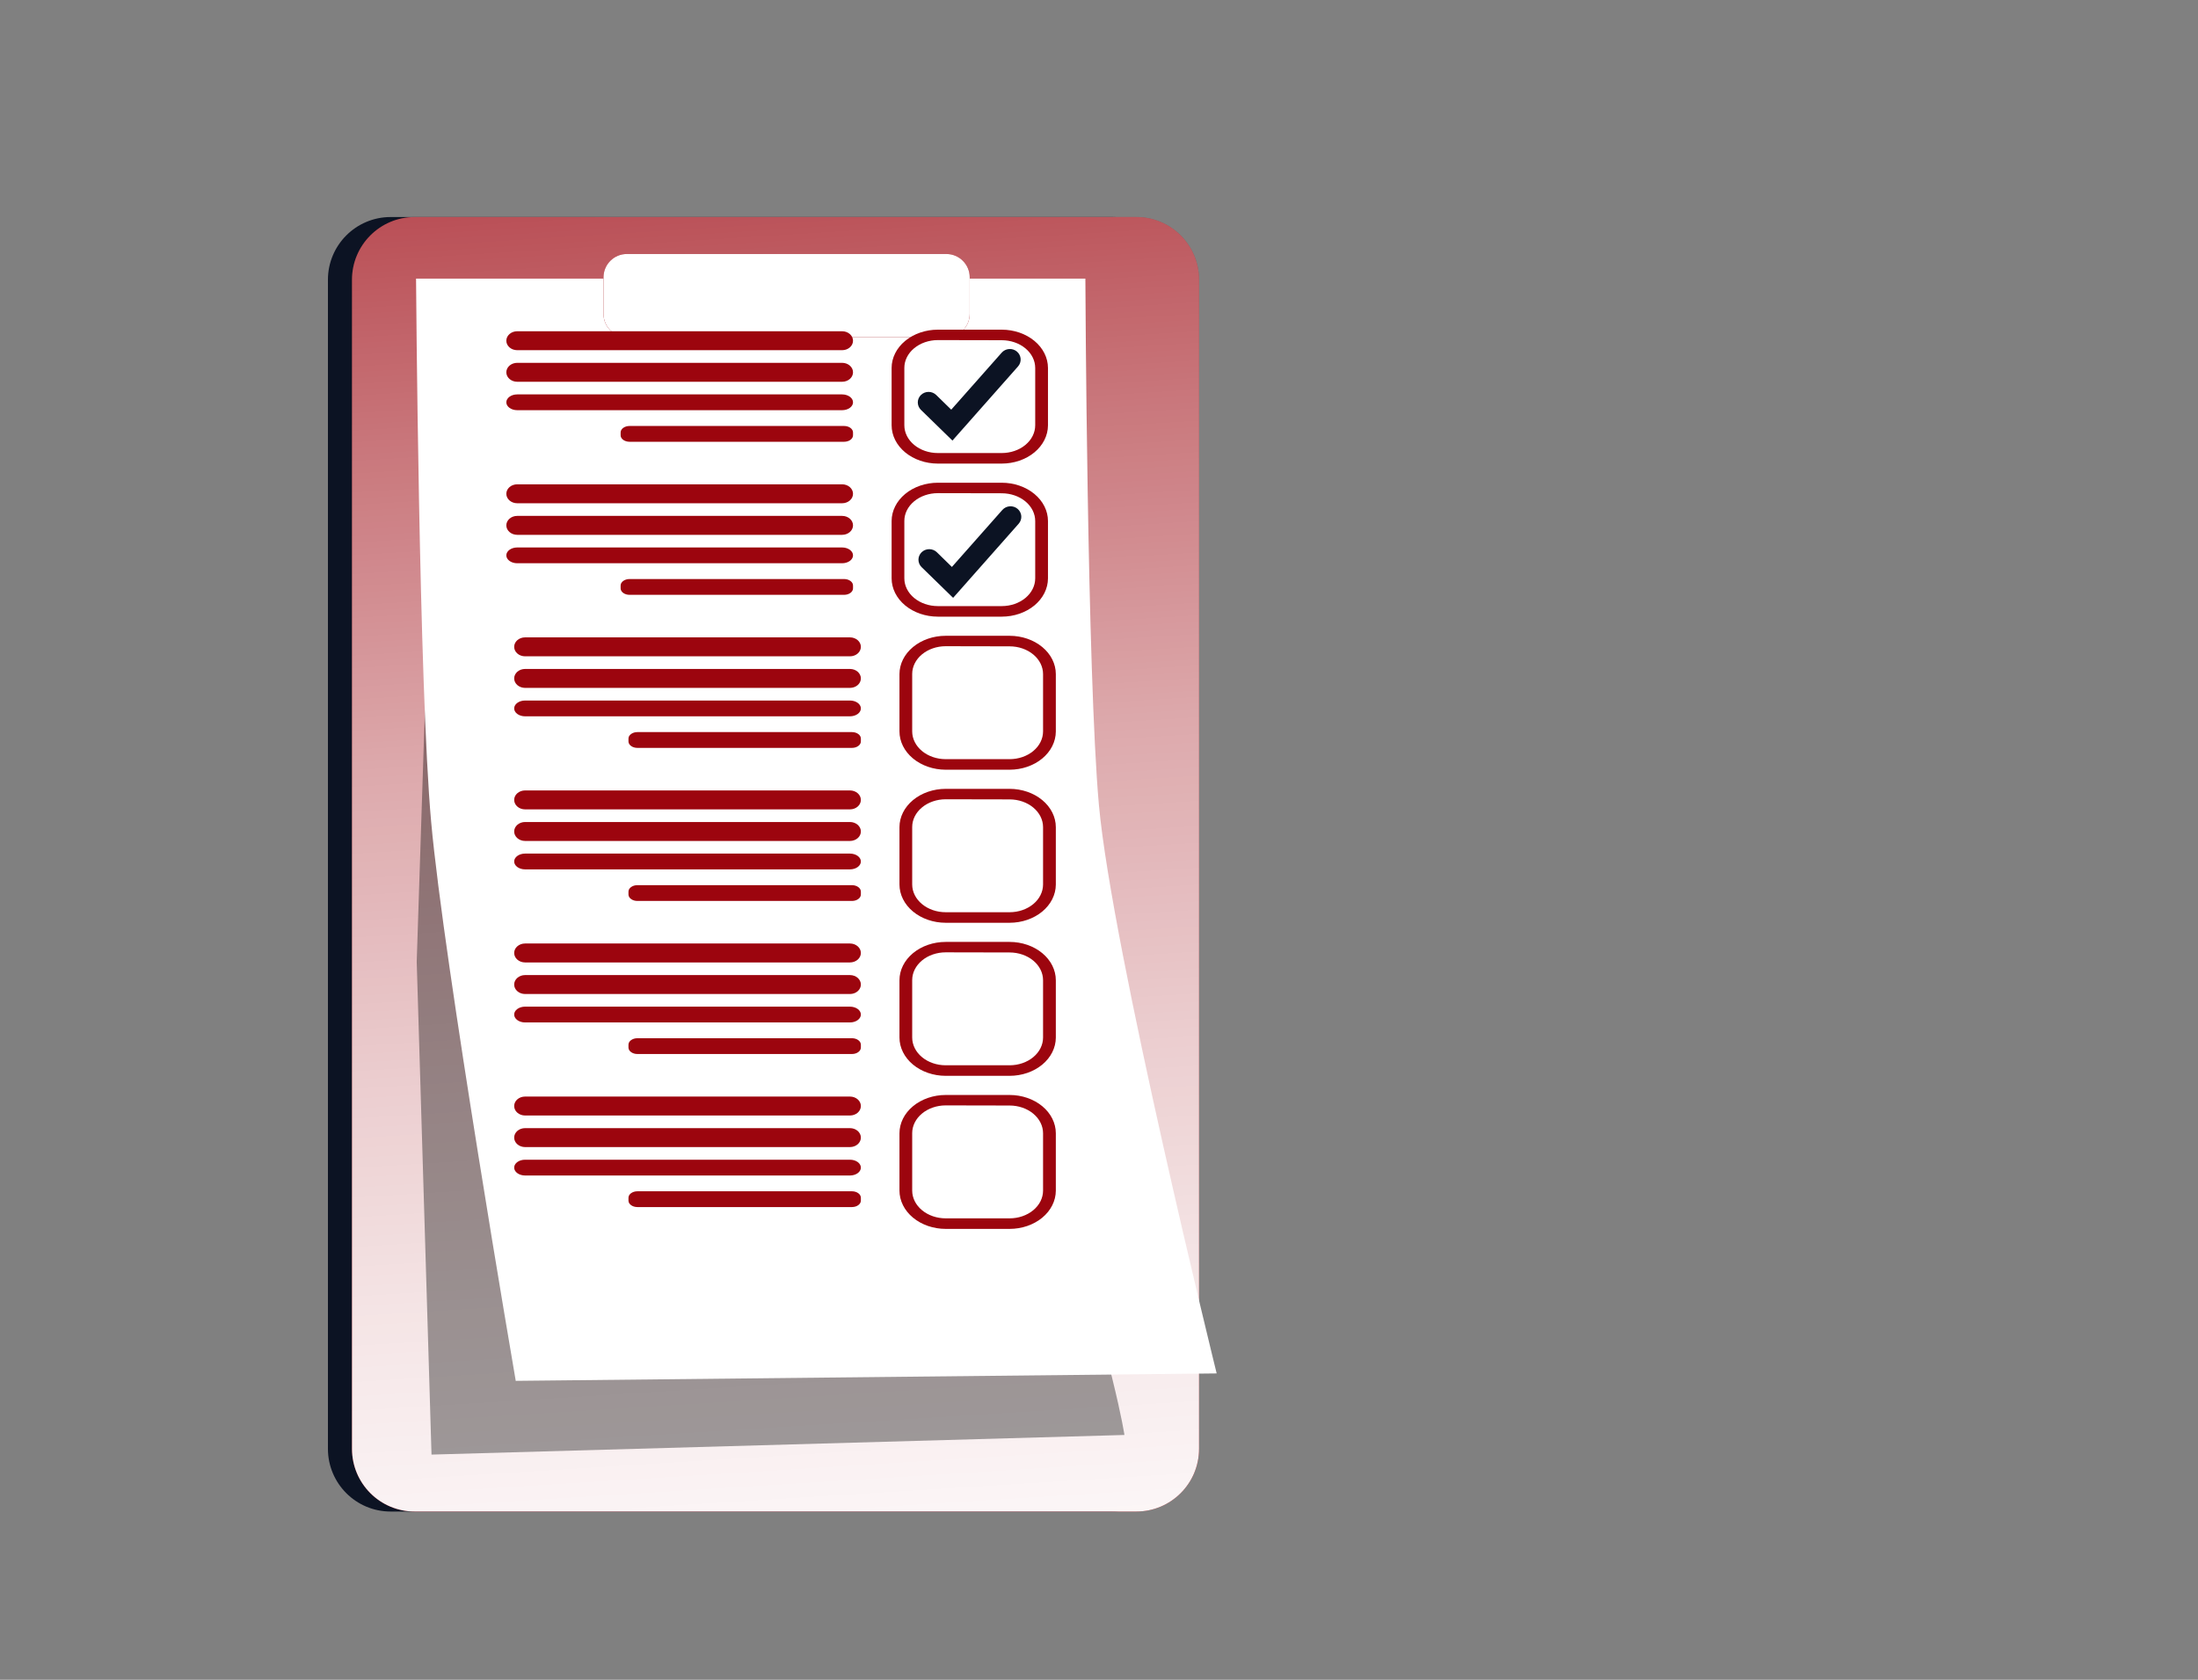 <svg width="560" height="428" viewBox="0 0 560 428" fill="none" xmlns="http://www.w3.org/2000/svg">
<rect x="0" y="0" width="560" height="428" fill="#808080" stroke="none"/>
<path d="M283.38 55.3H99.53C90.704 55.3 83.55 62.455 83.55 71.28V369.16C83.55 377.986 90.704 385.14 99.53 385.14H283.38C292.206 385.14 299.36 377.986 299.36 369.16V71.28C299.36 62.455 292.206 55.3 283.38 55.3Z" fill="#0C1323"/>
<path d="M289.51 55.3H105.66C96.835 55.3 89.68 62.455 89.68 71.28V369.16C89.68 377.986 96.835 385.14 105.66 385.14H289.51C298.336 385.14 305.49 377.986 305.49 369.16V71.28C305.49 62.455 298.336 55.3 289.51 55.3Z" fill="#9C050E"/>
<path d="M289.51 55.3H105.66C96.835 55.3 89.68 62.455 89.68 71.28V369.16C89.68 377.986 96.835 385.14 105.66 385.14H289.51C298.336 385.14 305.49 377.986 305.49 369.16V71.28C305.49 62.455 298.336 55.3 289.51 55.3Z" fill="url(#paint0_linear)"/>
<path d="M106.17 245.04L111.82 71.32L275.17 74.77C275.17 74.77 253.81 255.09 268.89 301.63C283.97 348.17 286.48 365.63 286.48 365.63L109.94 370.63L106.17 245.04Z" fill="url(#paint1_linear)"/>
<path d="M309.98 349.95L131.4 351.84C131.4 351.84 113.04 245.17 109.85 209.41C106.72 174.96 106 71 106 71H276.53C276.53 71 276.96 171.75 279.98 205.13C283.32 241.96 309.98 349.95 309.98 349.95Z" fill="white"/>
<path d="M241.11 64.72H159.71C156.424 64.72 153.76 67.384 153.76 70.67V79.97C153.76 83.256 156.424 85.92 159.71 85.92H241.11C244.396 85.92 247.06 83.256 247.06 79.97V70.67C247.06 67.384 244.396 64.72 241.11 64.72Z" fill="#9C050E"/>
<path d="M241.11 64.72H159.71C156.424 64.72 153.76 67.384 153.76 70.67V79.97C153.76 83.256 156.424 85.92 159.71 85.92H241.11C244.396 85.92 247.06 83.256 247.06 79.97V70.67C247.06 67.384 244.396 64.72 241.11 64.72Z" fill="url(#paint2_linear)"/>
<path d="M214.548 84.402H131.782C130.246 84.402 129 85.483 129 86.816C129 88.149 130.246 89.23 131.782 89.23H214.548C216.085 89.23 217.331 88.149 217.331 86.816C217.331 85.483 216.085 84.402 214.548 84.402Z" fill="#9C050E"/>
<path d="M214.548 92.448H131.782C130.246 92.448 129 93.529 129 94.862C129 96.195 130.246 97.275 131.782 97.275H214.548C216.085 97.275 217.331 96.195 217.331 94.862C217.331 93.529 216.085 92.448 214.548 92.448Z" fill="#9C050E"/>
<path d="M214.548 100.494H131.782C130.246 100.494 129 101.394 129 102.505C129 103.616 130.246 104.517 131.782 104.517H214.548C216.085 104.517 217.331 103.616 217.331 102.505C217.331 101.394 216.085 100.494 214.548 100.494Z" fill="#9C050E"/>
<path d="M215.058 108.539H160.393C159.138 108.539 158.12 109.279 158.12 110.191V110.91C158.12 111.823 159.138 112.562 160.393 112.562H215.058C216.313 112.562 217.331 111.823 217.331 110.91V110.191C217.331 109.279 216.313 108.539 215.058 108.539Z" fill="#9C050E"/>
<path d="M255.226 118.122H238.938C235.816 118.12 232.823 117.091 230.615 115.261C228.408 113.431 227.166 110.95 227.164 108.362V93.76C227.166 91.172 228.408 88.691 230.615 86.861C232.823 85.031 235.816 84.002 238.938 84H255.226C258.348 84.002 261.341 85.031 263.549 86.861C265.756 88.691 266.997 91.172 267 93.76V108.395C266.987 110.977 265.741 113.45 263.535 115.273C261.328 117.095 258.341 118.12 255.226 118.122V118.122ZM238.938 86.655C236.676 86.657 234.507 87.403 232.908 88.729C231.308 90.055 230.408 91.852 230.406 93.727V108.362C230.408 110.237 231.308 112.035 232.908 113.361C234.507 114.687 236.676 115.433 238.938 115.435H255.226C257.487 115.433 259.655 114.686 261.253 113.36C262.851 112.034 263.748 110.237 263.748 108.362V93.76C263.748 91.885 262.851 90.088 261.253 88.761C259.655 87.436 257.487 86.689 255.226 86.687L238.938 86.655Z" fill="#9C050E"/>
<path d="M242.661 112.258L234.637 104.436C234.382 104.186 234.179 103.891 234.041 103.565C233.903 103.239 233.832 102.89 233.832 102.538C233.832 102.185 233.903 101.836 234.041 101.51C234.179 101.185 234.382 100.889 234.637 100.639C234.892 100.39 235.195 100.192 235.528 100.058C235.862 99.923 236.219 99.853 236.58 99.853C236.941 99.853 237.298 99.923 237.632 100.058C237.965 100.192 238.268 100.39 238.523 100.639L242.354 104.382L255.211 89.855C255.688 89.316 256.364 88.984 257.092 88.933C257.819 88.881 258.537 89.114 259.089 89.579C259.641 90.045 259.98 90.706 260.033 91.417C260.086 92.127 259.848 92.829 259.371 93.368L242.661 112.258Z" fill="#0C1323"/>
<path d="M242.829 152.333L234.805 144.51C234.55 144.261 234.347 143.965 234.209 143.639C234.071 143.314 234 142.965 234 142.612C234 142.26 234.071 141.91 234.209 141.585C234.347 141.259 234.55 140.963 234.805 140.714C235.06 140.465 235.363 140.267 235.696 140.132C236.03 139.997 236.387 139.928 236.748 139.928C237.109 139.928 237.466 139.997 237.799 140.132C238.133 140.267 238.436 140.465 238.691 140.714L242.522 144.457L255.379 129.929C255.856 129.39 256.532 129.059 257.259 129.007C257.987 128.955 258.705 129.188 259.257 129.654C259.808 130.12 260.148 130.781 260.201 131.491C260.254 132.201 260.015 132.903 259.539 133.442L242.829 152.333Z" fill="#0C1323"/>
<path d="M214.548 123.402H131.782C130.246 123.402 129 124.483 129 125.816C129 127.149 130.246 128.23 131.782 128.23H214.548C216.085 128.23 217.331 127.149 217.331 125.816C217.331 124.483 216.085 123.402 214.548 123.402Z" fill="#9C050E"/>
<path d="M214.548 131.448H131.782C130.246 131.448 129 132.529 129 133.862C129 135.195 130.246 136.275 131.782 136.275H214.548C216.085 136.275 217.331 135.195 217.331 133.862C217.331 132.529 216.085 131.448 214.548 131.448Z" fill="#9C050E"/>
<path d="M214.548 139.494H131.782C130.246 139.494 129 140.394 129 141.505C129 142.616 130.246 143.517 131.782 143.517H214.548C216.085 143.517 217.331 142.616 217.331 141.505C217.331 140.394 216.085 139.494 214.548 139.494Z" fill="#9C050E"/>
<path d="M215.058 147.539H160.393C159.138 147.539 158.12 148.279 158.12 149.191V149.91C158.12 150.823 159.138 151.562 160.393 151.562H215.058C216.313 151.562 217.331 150.823 217.331 149.91V149.191C217.331 148.279 216.313 147.539 215.058 147.539Z" fill="#9C050E"/>
<path d="M255.226 157.122H238.938C235.816 157.12 232.823 156.091 230.615 154.261C228.408 152.431 227.166 149.95 227.164 147.362V132.759C227.166 130.172 228.408 127.691 230.615 125.861C232.823 124.031 235.816 123.002 238.938 123H255.226C258.348 123.002 261.341 124.031 263.549 125.861C265.756 127.691 266.997 130.172 267 132.759V147.395C266.987 149.977 265.741 152.45 263.535 154.273C261.328 156.095 258.341 157.12 255.226 157.122V157.122ZM238.938 125.655C236.676 125.657 234.507 126.403 232.908 127.729C231.308 129.055 230.408 130.852 230.406 132.727V147.362C230.408 149.237 231.308 151.035 232.908 152.361C234.507 153.687 236.676 154.433 238.938 154.435H255.226C257.487 154.433 259.655 153.686 261.253 152.36C262.851 151.034 263.748 149.237 263.748 147.362V132.759C263.748 130.885 262.851 129.088 261.253 127.762C259.655 126.435 257.487 125.689 255.226 125.687L238.938 125.655Z" fill="#9C050E"/>
<path d="M216.548 162.402H133.782C132.246 162.402 131 163.483 131 164.816C131 166.149 132.246 167.23 133.782 167.23H216.548C218.085 167.23 219.331 166.149 219.331 164.816C219.331 163.483 218.085 162.402 216.548 162.402Z" fill="#9C050E"/>
<path d="M216.548 170.448H133.782C132.246 170.448 131 171.529 131 172.862C131 174.195 132.246 175.275 133.782 175.275H216.548C218.085 175.275 219.331 174.195 219.331 172.862C219.331 171.529 218.085 170.448 216.548 170.448Z" fill="#9C050E"/>
<path d="M216.548 178.494H133.782C132.246 178.494 131 179.394 131 180.505C131 181.616 132.246 182.517 133.782 182.517H216.548C218.085 182.517 219.331 181.616 219.331 180.505C219.331 179.394 218.085 178.494 216.548 178.494Z" fill="#9C050E"/>
<path d="M217.058 186.539H162.393C161.138 186.539 160.12 187.279 160.12 188.191V188.91C160.12 189.823 161.138 190.562 162.393 190.562H217.058C218.313 190.562 219.331 189.823 219.331 188.91V188.191C219.331 187.279 218.313 186.539 217.058 186.539Z" fill="#9C050E"/>
<path d="M257.226 196.122H240.938C237.816 196.12 234.823 195.091 232.615 193.261C230.408 191.431 229.166 188.95 229.164 186.362V171.759C229.166 169.172 230.408 166.691 232.615 164.861C234.823 163.031 237.816 162.002 240.938 162H257.226C260.348 162.002 263.341 163.031 265.549 164.861C267.756 166.691 268.997 169.172 269 171.759V186.395C268.987 188.977 267.741 191.45 265.535 193.273C263.328 195.095 260.341 196.12 257.226 196.122V196.122ZM240.938 164.655C238.676 164.657 236.507 165.403 234.908 166.729C233.308 168.055 232.408 169.852 232.406 171.727V186.362C232.408 188.237 233.308 190.035 234.908 191.361C236.507 192.687 238.676 193.433 240.938 193.435H257.226C259.487 193.433 261.655 192.686 263.253 191.36C264.851 190.034 265.748 188.237 265.748 186.362V171.759C265.748 169.885 264.851 168.088 263.253 166.762C261.655 165.435 259.487 164.689 257.226 164.687L240.938 164.655Z" fill="#9C050E"/>
<path d="M216.548 201.402H133.782C132.246 201.402 131 202.483 131 203.816C131 205.149 132.246 206.23 133.782 206.23H216.548C218.085 206.23 219.331 205.149 219.331 203.816C219.331 202.483 218.085 201.402 216.548 201.402Z" fill="#9C050E"/>
<path d="M216.548 209.448H133.782C132.246 209.448 131 210.529 131 211.862C131 213.195 132.246 214.275 133.782 214.275H216.548C218.085 214.275 219.331 213.195 219.331 211.862C219.331 210.529 218.085 209.448 216.548 209.448Z" fill="#9C050E"/>
<path d="M216.548 217.494H133.782C132.246 217.494 131 218.394 131 219.505C131 220.616 132.246 221.517 133.782 221.517H216.548C218.085 221.517 219.331 220.616 219.331 219.505C219.331 218.394 218.085 217.494 216.548 217.494Z" fill="#9C050E"/>
<path d="M217.058 225.539H162.393C161.138 225.539 160.12 226.279 160.12 227.191V227.91C160.12 228.823 161.138 229.562 162.393 229.562H217.058C218.313 229.562 219.331 228.823 219.331 227.91V227.191C219.331 226.279 218.313 225.539 217.058 225.539Z" fill="#9C050E"/>
<path d="M257.226 235.122H240.938C237.816 235.12 234.823 234.091 232.615 232.261C230.408 230.431 229.166 227.95 229.164 225.362V210.759C229.166 208.172 230.408 205.691 232.615 203.861C234.823 202.031 237.816 201.002 240.938 201H257.226C260.348 201.002 263.341 202.031 265.549 203.861C267.756 205.691 268.997 208.172 269 210.759V225.395C268.987 227.977 267.741 230.45 265.535 232.273C263.328 234.095 260.341 235.12 257.226 235.122V235.122ZM240.938 203.655C238.676 203.657 236.507 204.403 234.908 205.729C233.308 207.055 232.408 208.852 232.406 210.727V225.362C232.408 227.237 233.308 229.035 234.908 230.361C236.507 231.687 238.676 232.433 240.938 232.435H257.226C259.487 232.433 261.655 231.686 263.253 230.36C264.851 229.034 265.748 227.237 265.748 225.362V210.759C265.748 208.885 264.851 207.088 263.253 205.762C261.655 204.435 259.487 203.689 257.226 203.687L240.938 203.655Z" fill="#9C050E"/>
<path d="M216.548 240.402H133.782C132.246 240.402 131 241.483 131 242.816C131 244.149 132.246 245.23 133.782 245.23H216.548C218.085 245.23 219.331 244.149 219.331 242.816C219.331 241.483 218.085 240.402 216.548 240.402Z" fill="#9C050E"/>
<path d="M216.548 248.448H133.782C132.246 248.448 131 249.529 131 250.862C131 252.195 132.246 253.275 133.782 253.275H216.548C218.085 253.275 219.331 252.195 219.331 250.862C219.331 249.529 218.085 248.448 216.548 248.448Z" fill="#9C050E"/>
<path d="M216.548 256.494H133.782C132.246 256.494 131 257.394 131 258.505C131 259.616 132.246 260.517 133.782 260.517H216.548C218.085 260.517 219.331 259.616 219.331 258.505C219.331 257.394 218.085 256.494 216.548 256.494Z" fill="#9C050E"/>
<path d="M217.058 264.539H162.393C161.138 264.539 160.12 265.279 160.12 266.191V266.91C160.12 267.823 161.138 268.562 162.393 268.562H217.058C218.313 268.562 219.331 267.823 219.331 266.91V266.191C219.331 265.279 218.313 264.539 217.058 264.539Z" fill="#9C050E"/>
<path d="M257.226 274.122H240.938C237.816 274.12 234.823 273.091 232.615 271.261C230.408 269.431 229.166 266.95 229.164 264.362V249.759C229.166 247.172 230.408 244.691 232.615 242.861C234.823 241.031 237.816 240.002 240.938 240H257.226C260.348 240.002 263.341 241.031 265.549 242.861C267.756 244.691 268.997 247.172 269 249.759V264.395C268.987 266.977 267.741 269.45 265.535 271.273C263.328 273.095 260.341 274.12 257.226 274.122V274.122ZM240.938 242.655C238.676 242.657 236.507 243.403 234.908 244.729C233.308 246.055 232.408 247.852 232.406 249.727V264.362C232.408 266.237 233.308 268.035 234.908 269.361C236.507 270.687 238.676 271.433 240.938 271.435H257.226C259.487 271.433 261.655 270.686 263.253 269.36C264.851 268.034 265.748 266.237 265.748 264.362V249.759C265.748 247.885 264.851 246.088 263.253 244.762C261.655 243.435 259.487 242.689 257.226 242.687L240.938 242.655Z" fill="#9C050E"/>
<path d="M216.548 279.402H133.782C132.246 279.402 131 280.483 131 281.816C131 283.149 132.246 284.23 133.782 284.23H216.548C218.085 284.23 219.331 283.149 219.331 281.816C219.331 280.483 218.085 279.402 216.548 279.402Z" fill="#9C050E"/>
<path d="M216.548 287.448H133.782C132.246 287.448 131 288.529 131 289.862C131 291.195 132.246 292.275 133.782 292.275H216.548C218.085 292.275 219.331 291.195 219.331 289.862C219.331 288.529 218.085 287.448 216.548 287.448Z" fill="#9C050E"/>
<path d="M216.548 295.494H133.782C132.246 295.494 131 296.394 131 297.505C131 298.616 132.246 299.517 133.782 299.517H216.548C218.085 299.517 219.331 298.616 219.331 297.505C219.331 296.394 218.085 295.494 216.548 295.494Z" fill="#9C050E"/>
<path d="M217.058 303.539H162.393C161.138 303.539 160.12 304.279 160.12 305.191V305.91C160.12 306.823 161.138 307.562 162.393 307.562H217.058C218.313 307.562 219.331 306.823 219.331 305.91V305.191C219.331 304.279 218.313 303.539 217.058 303.539Z" fill="#9C050E"/>
<path d="M257.226 313.122H240.938C237.816 313.12 234.823 312.091 232.615 310.261C230.408 308.431 229.166 305.95 229.164 303.362V288.759C229.166 286.172 230.408 283.691 232.615 281.861C234.823 280.031 237.816 279.002 240.938 279H257.226C260.348 279.002 263.341 280.031 265.549 281.861C267.756 283.691 268.997 286.172 269 288.759V303.395C268.987 305.977 267.741 308.45 265.535 310.273C263.328 312.095 260.341 313.12 257.226 313.122V313.122ZM240.938 281.655C238.676 281.657 236.507 282.403 234.908 283.729C233.308 285.055 232.408 286.852 232.406 288.727V303.362C232.408 305.237 233.308 307.035 234.908 308.361C236.507 309.687 238.676 310.433 240.938 310.435H257.226C259.487 310.433 261.655 309.686 263.253 308.36C264.851 307.034 265.748 305.237 265.748 303.362V288.759C265.748 286.885 264.851 285.088 263.253 283.762C261.655 282.435 259.487 281.689 257.226 281.687L240.938 281.655Z" fill="#9C050E"/>
<defs>
<linearGradient id="paint0_linear" x1="180.3" y1="-55.7" x2="214.23" y2="485.87" gradientUnits="userSpaceOnUse">
<stop stop-color="white" stop-opacity="0"/>
<stop offset="0.14" stop-color="white" stop-opacity="0.22"/>
<stop offset="0.3" stop-color="white" stop-opacity="0.45"/>
<stop offset="0.45" stop-color="white" stop-opacity="0.65"/>
<stop offset="0.6" stop-color="white" stop-opacity="0.8"/>
<stop offset="0.73" stop-color="white" stop-opacity="0.91"/>
<stop offset="0.85" stop-color="white" stop-opacity="0.98"/>
<stop offset="0.94" stop-color="white"/>
</linearGradient>
<linearGradient id="paint1_linear" x1="12531.3" y1="117090" x2="141752" y2="31270.8" gradientUnits="userSpaceOnUse">
<stop stop-color="#010101" stop-opacity="0"/>
<stop offset="0.95" stop-color="#010101"/>
</linearGradient>
<linearGradient id="paint2_linear" x1="18878.1" y1="1951.94" x2="18875.1" y2="1299.15" gradientUnits="userSpaceOnUse">
<stop stop-color="white" stop-opacity="0"/>
<stop offset="0.14" stop-color="white" stop-opacity="0.22"/>
<stop offset="0.3" stop-color="white" stop-opacity="0.45"/>
<stop offset="0.45" stop-color="white" stop-opacity="0.65"/>
<stop offset="0.6" stop-color="white" stop-opacity="0.8"/>
<stop offset="0.73" stop-color="white" stop-opacity="0.91"/>
<stop offset="0.85" stop-color="white" stop-opacity="0.98"/>
<stop offset="0.94" stop-color="white"/>
</linearGradient>
</defs>
</svg>
